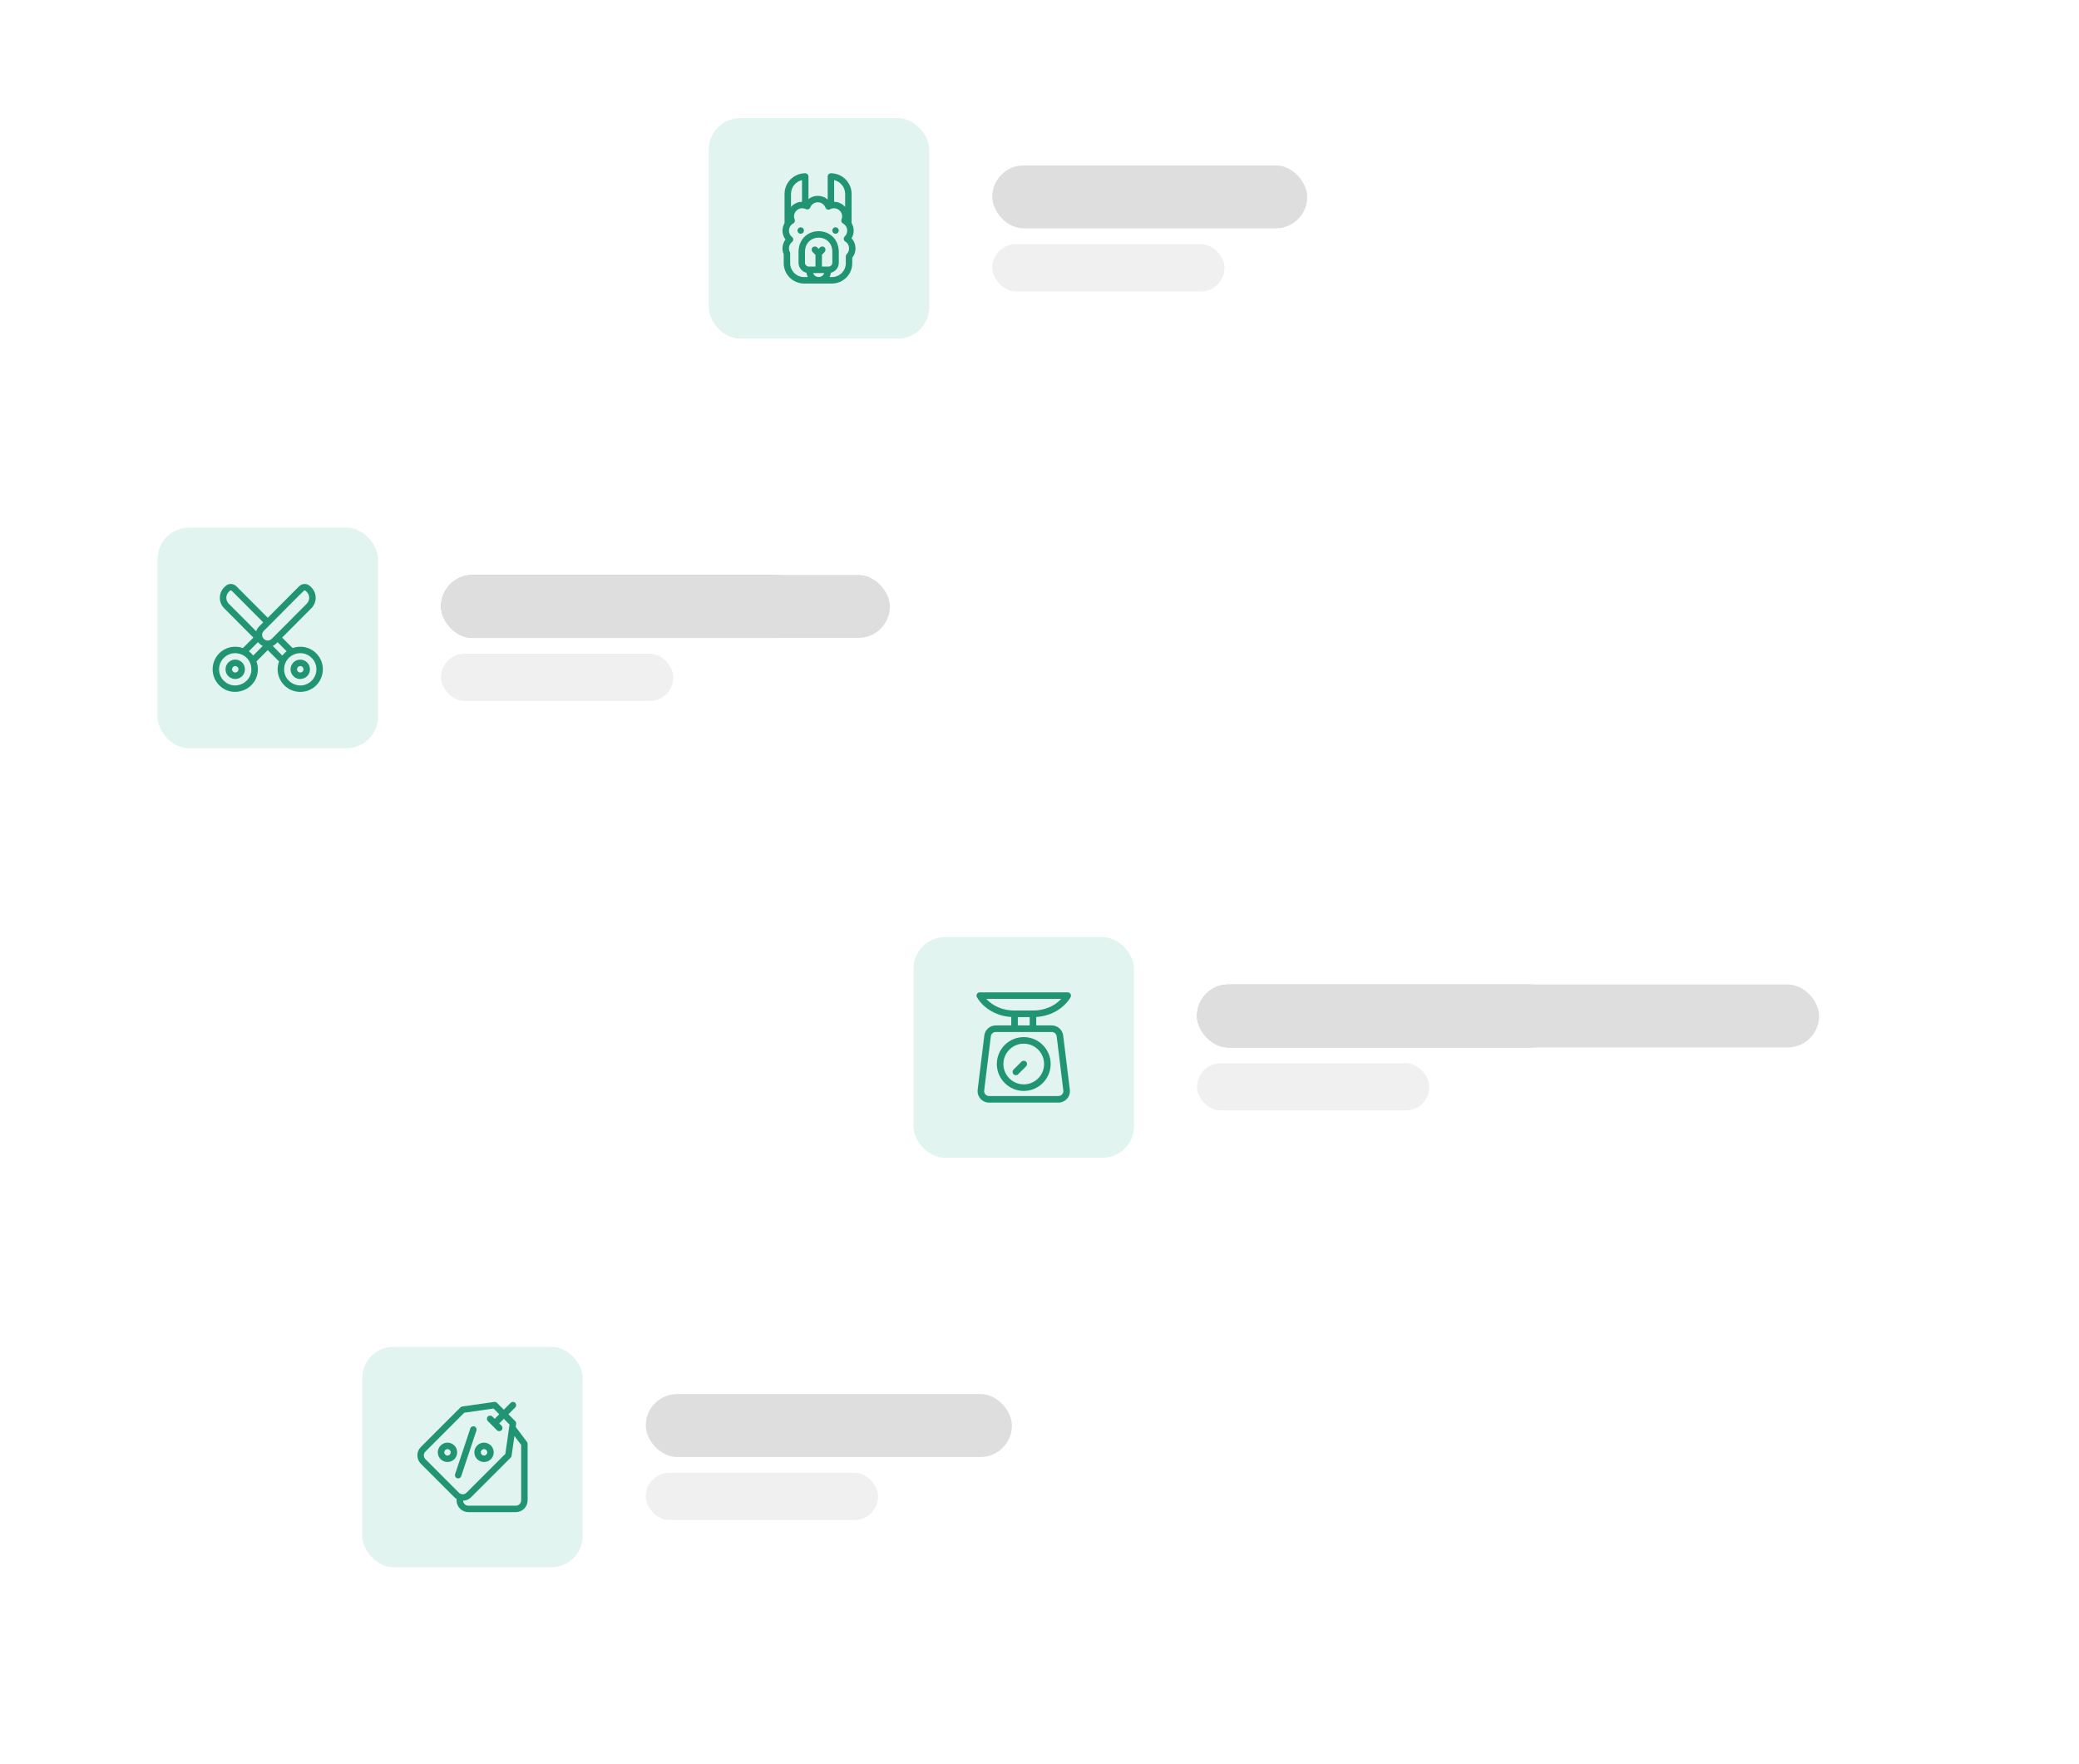 <svg width="528" height="448" viewBox="0 0 528 448" fill="none" xmlns="http://www.w3.org/2000/svg">
<g filter="url(#filter0_dd_852_6084)">
<rect x="220" y="226" width="280" height="80" rx="8" fill="white"/>
</g>
<rect x="232" y="238" width="56" height="56" rx="8" fill="#E1F4EF"/>
<rect x="304" y="250" width="93" height="16" rx="8" fill="#C2C2C2"/>
<rect x="304" y="250" width="158" height="16" rx="8" fill="#DEDEDE"/>
<rect x="304" y="270" width="59" height="12" rx="6" fill="#F0F0F0"/>
<path d="M267.928 256.941C269.611 256.054 270.977 254.781 271.879 253.259C272.032 253.002 272.034 252.682 271.886 252.421C271.738 252.161 271.461 252 271.161 252H248.838C248.538 252 248.261 252.161 248.113 252.421C247.964 252.682 247.967 253.002 248.12 253.259C249.021 254.781 250.388 256.054 252.07 256.941C253.515 257.702 255.145 258.151 256.823 258.257V260.4H252.881C251.407 260.4 250.161 261.503 249.981 262.966L248.297 276.724C248.195 277.553 248.455 278.389 249.009 279.015C249.563 279.641 250.36 280 251.196 280H268.803C269.639 280 270.436 279.641 270.99 279.015C271.545 278.389 271.804 277.554 271.702 276.724L270.018 262.966C269.839 261.503 268.592 260.4 267.118 260.4H263.175V258.257C264.854 258.151 266.483 257.702 267.928 256.941ZM267.118 262.068C267.75 262.068 268.285 262.542 268.362 263.169L270.047 276.926C270.091 277.288 269.982 277.637 269.741 277.909C269.5 278.182 269.167 278.332 268.803 278.332H251.196C250.832 278.332 250.499 278.182 250.258 277.909C250.017 277.637 249.908 277.288 249.953 276.926L251.637 263.169C251.714 262.542 252.249 262.068 252.881 262.068H267.118V262.068ZM258.492 260.4V258.282H261.507V260.4H258.492ZM262.403 256.614H257.595C254.767 256.614 252.172 255.514 250.489 253.668H269.509C267.826 255.514 265.232 256.614 262.403 256.614Z" fill="#219573"/>
<path d="M260 263.364C256.231 263.364 253.165 266.431 253.165 270.2C253.165 273.969 256.231 277.036 260 277.036C263.77 277.036 266.836 273.969 266.836 270.2C266.836 266.431 263.77 263.364 260 263.364ZM260 275.368C257.151 275.368 254.833 273.049 254.833 270.2C254.833 267.351 257.151 265.033 260 265.033C262.85 265.033 265.168 267.351 265.168 270.2C265.168 273.049 262.85 275.368 260 275.368Z" fill="#219573"/>
<path d="M260.59 269.61C260.264 269.284 259.736 269.284 259.41 269.61L257.402 271.619C257.076 271.944 257.076 272.472 257.402 272.798C257.565 272.961 257.778 273.042 257.992 273.042C258.205 273.042 258.419 272.961 258.582 272.798L260.59 270.79C260.916 270.464 260.916 269.936 260.59 269.61Z" fill="#219573"/>
<g filter="url(#filter1_dd_852_6084)">
<rect x="168" y="18" width="280" height="80" rx="8" fill="white"/>
</g>
<rect x="180" y="30" width="56" height="56" rx="8" fill="#E1F4EF"/>
<rect x="252" y="42" width="80" height="16" rx="8" fill="#DEDEDE"/>
<rect x="252" y="62" width="59" height="12" rx="6" fill="#F0F0F0"/>
<g clip-path="url(#clip0_852_6084)">
<path d="M203.356 57.72C202.903 57.72 202.535 58.087 202.535 58.541C202.578 59.629 204.133 59.629 204.176 58.541C204.176 58.087 203.809 57.72 203.356 57.72Z" fill="#219573"/>
<path d="M212.198 57.72C211.745 57.72 211.377 58.087 211.377 58.541C211.421 59.629 212.975 59.629 213.019 58.541C213.019 58.087 212.651 57.72 212.198 57.72Z" fill="#219573"/>
<path d="M216.253 60.515C216.981 59.388 216.987 57.798 216.281 56.661V49.256C216.281 46.358 213.924 44 211.025 44C210.572 44 210.205 44.367 210.205 44.821V50.702C208.901 49.457 206.683 49.4 205.325 50.581V44.821C205.325 44.367 204.957 44 204.504 44C201.606 44 199.248 46.358 199.248 49.256V56.669C198.476 57.915 198.576 59.674 199.493 60.819C198.679 61.849 198.492 63.36 199.039 64.565V66.832C199.039 69.682 201.357 72 204.207 72H211.283C214.132 72 216.451 69.682 216.451 66.832V65.41C217.624 64.032 217.527 61.785 216.253 60.515ZM214.64 49.256V52.561C213.968 51.764 212.966 51.254 211.846 51.243V45.735C213.445 46.108 214.64 47.545 214.64 49.256ZM203.684 45.735V51.243C202.563 51.255 201.561 51.767 200.889 52.567V49.256C200.889 47.545 202.084 46.108 203.684 45.735ZM207.908 69.345C207.92 69.346 207.932 69.346 207.944 69.345H209.323C208.866 70.688 206.961 70.687 206.504 69.345H207.908ZM210.392 67.702H208.746V64.711L209.433 63.97C209.741 63.638 209.722 63.118 209.389 62.81C209.057 62.502 208.538 62.522 208.23 62.854L207.903 63.207L207.528 62.832C207.208 62.511 206.688 62.511 206.368 62.832C206.047 63.152 206.047 63.672 206.368 63.992L207.105 64.729V67.702H205.436C204.887 67.702 204.44 67.255 204.44 66.706V63.8C204.631 59.19 211.198 59.194 211.388 63.8V66.706C211.388 67.255 210.941 67.702 210.392 67.702ZM215.046 64.521C214.894 64.675 214.81 64.882 214.81 65.097V66.832C214.81 68.777 213.228 70.359 211.283 70.359H210.665C210.845 70.027 210.966 69.658 211.016 69.268C212.169 68.987 213.029 67.945 213.029 66.706V63.8C212.747 57.013 203.078 57.018 202.799 63.8V66.706C202.799 67.945 203.658 68.987 204.812 69.268C204.862 69.658 204.983 70.027 205.163 70.359H204.207C202.262 70.359 200.68 68.777 200.68 66.832V64.38C200.68 64.251 200.649 64.124 200.591 64.008C200.145 63.159 200.386 62.048 201.148 61.461C201.557 61.15 201.557 60.489 201.148 60.177C199.993 59.287 200.158 57.428 201.446 56.75C201.813 56.551 201.972 56.107 201.814 55.72C201.105 53.963 202.956 52.255 204.649 53.103C204.855 53.206 205.096 53.219 205.311 53.137C205.527 53.054 205.698 52.885 205.782 52.671C206.473 50.912 208.979 50.95 209.635 52.712C209.718 52.938 209.895 53.115 210.121 53.199C210.346 53.282 210.596 53.262 210.806 53.145C212.503 52.205 214.443 53.921 213.72 55.72C213.562 56.107 213.721 56.551 214.088 56.75C214.364 56.9 214.595 57.108 214.773 57.352C214.785 57.371 214.798 57.389 214.811 57.406C215.37 58.198 215.256 59.379 214.538 60.044C214.357 60.22 214.266 60.468 214.292 60.719C214.318 60.97 214.458 61.195 214.672 61.329C215.779 61.997 215.968 63.617 215.046 64.521Z" fill="#219573"/>
</g>
<g filter="url(#filter2_dd_852_6084)">
<rect x="28" y="122" width="280" height="80" rx="8" fill="white"/>
</g>
<rect x="40" y="134" width="56" height="56" rx="8" fill="#E1F4EF"/>
<rect x="112" y="146" width="93" height="16" rx="8" fill="#C2C2C2"/>
<rect x="112" y="146" width="114" height="16" rx="8" fill="#DEDEDE"/>
<rect x="112" y="166" width="59" height="12" rx="6" fill="#F0F0F0"/>
<g clip-path="url(#clip1_852_6084)">
<path d="M80.318 165.905C78.695 164.282 76.334 163.836 74.304 164.566L71.649 161.914C76.4 157.14 73.677 159.855 79.07 154.462C80.534 153 80.535 150.624 79.071 149.161C78.72 148.8 78.255 148.295 77.378 148.295C76.845 148.295 76.343 148.503 75.965 148.881C75.597 149.249 68.231 156.648 68 156.88C67.65 156.527 60.344 149.189 60.035 148.88C59.658 148.503 59.156 148.295 58.623 148.295C57.83 148.295 57.39 148.687 56.93 149.161C55.467 150.623 55.466 152.999 56.93 154.462C62.324 159.856 59.6 157.14 64.351 161.914L61.697 164.566C59.668 163.835 57.306 164.281 55.683 165.905C53.439 168.15 53.439 171.78 55.683 174.025C59.257 177.6 65.485 175.106 65.485 169.965C65.485 169.271 65.362 168.596 65.128 167.964L68 165.092L70.873 167.964C69.482 171.709 72.251 175.704 76.257 175.704C76.993 175.704 77.728 175.564 78.419 175.285C82.206 173.752 83.233 168.822 80.318 165.905ZM77.378 149.936C77.526 149.936 77.602 150.001 77.765 150.176C77.901 150.321 78.527 150.826 78.527 151.811C78.527 152.375 78.308 152.904 77.911 153.301C71.498 159.714 74.637 156.6 68.987 162.251C68.271 162.967 67.144 162.688 66.723 161.864C66.453 161.337 66.538 160.673 66.977 160.232C77.877 149.285 77.158 149.936 77.378 149.936ZM58.09 153.301C57.277 152.489 57.266 151.17 58.066 150.344C58.298 150.143 58.388 149.936 58.623 149.936C58.719 149.936 58.806 149.972 58.874 150.04C59.103 150.269 66.674 157.873 66.843 158.042L65.815 159.074C65.459 159.432 65.21 159.857 65.069 160.31C60.954 156.172 63.188 158.4 58.09 153.301ZM56.843 172.865C55.24 171.263 55.24 168.668 56.843 167.065C59.189 164.718 63.257 165.996 63.791 169.3C64.433 173.231 59.64 175.663 56.843 172.865ZM64.3 166.471C63.986 166.062 63.616 165.694 63.202 165.381L65.509 163.077C65.901 163.473 66.176 163.779 66.739 164.034L64.3 166.471ZM69.262 164.034C69.834 163.775 70.114 163.457 70.492 163.077L72.799 165.382C72.385 165.694 72.015 166.061 71.7 166.471L69.262 164.034ZM79.157 172.865C76.364 175.66 71.567 173.236 72.21 169.3C72.741 166.011 76.803 164.711 79.157 167.065C80.759 168.666 80.762 171.262 79.157 172.865Z" fill="#219573"/>
<path d="M76.257 167.504C74.071 167.504 72.969 170.157 74.517 171.705C76.071 173.259 78.718 172.139 78.718 169.965C78.718 168.611 77.623 167.504 76.257 167.504ZM76.257 170.785C75.529 170.785 75.161 169.9 75.677 169.385C75.995 169.067 76.514 169.063 76.837 169.385C77.354 169.903 76.983 170.785 76.257 170.785Z" fill="#219573"/>
<path d="M61.021 167.86C59.392 166.868 57.283 168.044 57.283 169.965C57.283 172.167 59.949 173.24 61.483 171.705C62.613 170.575 62.381 168.686 61.021 167.86ZM59.163 170.545C58.548 169.929 59.203 168.878 60.04 169.2C60.254 169.282 60.426 169.455 60.508 169.668C60.828 170.499 59.785 171.165 59.163 170.545Z" fill="#219573"/>
</g>
<g filter="url(#filter3_dd_852_6084)">
<rect x="80" y="330" width="280" height="80" rx="8" fill="white"/>
</g>
<rect x="92" y="342" width="56" height="56" rx="8" fill="#E1F4EF"/>
<rect x="164" y="354" width="93" height="16" rx="8" fill="#DEDEDE"/>
<rect x="164" y="374" width="59" height="12" rx="6" fill="#F0F0F0"/>
<g clip-path="url(#clip2_852_6084)">
<path d="M117.132 374.868L120.999 363.267C121.143 362.837 120.91 362.372 120.481 362.229C120.051 362.086 119.586 362.318 119.443 362.748L115.576 374.349C115.433 374.779 115.665 375.243 116.095 375.387C116.181 375.415 116.268 375.429 116.354 375.429C116.698 375.429 117.018 375.212 117.132 374.868Z" fill="#219573"/>
<path d="M122.928 371.269C124.285 371.269 125.389 370.165 125.389 368.808C125.389 367.451 124.285 366.347 122.928 366.347C121.571 366.347 120.467 367.451 120.467 368.808C120.467 370.165 121.571 371.269 122.928 371.269ZM122.928 367.988C123.38 367.988 123.748 368.356 123.748 368.808C123.748 369.26 123.38 369.628 122.928 369.628C122.475 369.628 122.107 369.26 122.107 368.808C122.107 368.356 122.475 367.988 122.928 367.988Z" fill="#219573"/>
<path d="M113.647 366.347C112.29 366.347 111.186 367.451 111.186 368.808C111.186 370.165 112.29 371.269 113.647 371.269C115.004 371.269 116.108 370.165 116.108 368.808C116.108 367.451 115.004 366.347 113.647 366.347ZM113.647 369.628C113.195 369.628 112.827 369.26 112.827 368.808C112.827 368.356 113.195 367.988 113.647 367.988C114.099 367.988 114.467 368.356 114.467 368.808C114.467 369.26 114.099 369.628 113.647 369.628Z" fill="#219573"/>
<path d="M133.836 366.172L130.976 362.358L131.087 361.577C131.124 361.321 131.038 361.063 130.855 360.881L129.115 359.141L130.855 357.401C131.176 357.08 131.176 356.561 130.855 356.24C130.535 355.92 130.016 355.92 129.695 356.24L127.955 357.981L126.215 356.24C126.033 356.058 125.775 355.972 125.519 356.008L117.398 357.169C117.223 357.194 117.06 357.275 116.934 357.401L106.88 367.455C105.707 368.627 105.707 370.536 106.88 371.708L115.387 380.216C115.561 380.39 115.752 380.537 115.954 380.66V380.992C115.954 382.651 117.303 384 118.961 384H130.993C132.651 384 134 382.651 134 380.992V366.664C134 366.487 133.943 366.314 133.836 366.172ZM108.04 370.548C107.507 370.015 107.507 369.148 108.04 368.615L117.901 358.754L125.345 357.691L126.795 359.141L125.635 360.301L125.055 359.721C124.735 359.4 124.215 359.4 123.895 359.721C123.574 360.041 123.574 360.561 123.895 360.881L126.215 363.201C126.375 363.361 126.585 363.441 126.795 363.441C127.005 363.441 127.215 363.361 127.375 363.201C127.695 362.881 127.695 362.361 127.375 362.041L126.795 361.461L127.955 360.301L129.405 361.751L128.342 369.195L118.481 379.056C118.223 379.314 117.879 379.456 117.514 379.456C117.149 379.456 116.806 379.314 116.548 379.056L108.04 370.548ZM132.36 380.992C132.36 381.746 131.747 382.36 130.993 382.36H118.961C118.242 382.36 117.65 381.8 117.598 381.093C118.34 381.073 119.076 380.781 119.641 380.216L129.695 370.162C129.821 370.036 129.902 369.873 129.927 369.698L130.648 364.655L132.36 366.938V380.992Z" fill="#219573"/>
</g>
<defs>
<filter id="filter0_dd_852_6084" x="192" y="208" width="336" height="136" filterUnits="userSpaceOnUse" color-interpolation-filters="sRGB">
<feFlood flood-opacity="0" result="BackgroundImageFix"/>
<feColorMatrix in="SourceAlpha" type="matrix" values="0 0 0 0 0 0 0 0 0 0 0 0 0 0 0 0 0 0 127 0" result="hardAlpha"/>
<feMorphology radius="4" operator="erode" in="SourceAlpha" result="effect1_dropShadow_852_6084"/>
<feOffset dy="10"/>
<feGaussianBlur stdDeviation="16"/>
<feColorMatrix type="matrix" values="0 0 0 0 0 0 0 0 0 0.061 0 0 0 0 0.208 0 0 0 0.1 0"/>
<feBlend mode="normal" in2="BackgroundImageFix" result="effect1_dropShadow_852_6084"/>
<feColorMatrix in="SourceAlpha" type="matrix" values="0 0 0 0 0 0 0 0 0 0 0 0 0 0 0 0 0 0 127 0" result="hardAlpha"/>
<feMorphology radius="6" operator="erode" in="SourceAlpha" result="effect2_dropShadow_852_6084"/>
<feOffset dy="6"/>
<feGaussianBlur stdDeviation="7"/>
<feColorMatrix type="matrix" values="0 0 0 0 0 0 0 0 0 0.294 0 0 0 0 1 0 0 0 0.12 0"/>
<feBlend mode="normal" in2="effect1_dropShadow_852_6084" result="effect2_dropShadow_852_6084"/>
<feBlend mode="normal" in="SourceGraphic" in2="effect2_dropShadow_852_6084" result="shape"/>
</filter>
<filter id="filter1_dd_852_6084" x="140" y="0" width="336" height="136" filterUnits="userSpaceOnUse" color-interpolation-filters="sRGB">
<feFlood flood-opacity="0" result="BackgroundImageFix"/>
<feColorMatrix in="SourceAlpha" type="matrix" values="0 0 0 0 0 0 0 0 0 0 0 0 0 0 0 0 0 0 127 0" result="hardAlpha"/>
<feMorphology radius="4" operator="erode" in="SourceAlpha" result="effect1_dropShadow_852_6084"/>
<feOffset dy="10"/>
<feGaussianBlur stdDeviation="16"/>
<feColorMatrix type="matrix" values="0 0 0 0 0 0 0 0 0 0.061 0 0 0 0 0.208 0 0 0 0.1 0"/>
<feBlend mode="normal" in2="BackgroundImageFix" result="effect1_dropShadow_852_6084"/>
<feColorMatrix in="SourceAlpha" type="matrix" values="0 0 0 0 0 0 0 0 0 0 0 0 0 0 0 0 0 0 127 0" result="hardAlpha"/>
<feMorphology radius="6" operator="erode" in="SourceAlpha" result="effect2_dropShadow_852_6084"/>
<feOffset dy="6"/>
<feGaussianBlur stdDeviation="7"/>
<feColorMatrix type="matrix" values="0 0 0 0 0 0 0 0 0 0.294 0 0 0 0 1 0 0 0 0.12 0"/>
<feBlend mode="normal" in2="effect1_dropShadow_852_6084" result="effect2_dropShadow_852_6084"/>
<feBlend mode="normal" in="SourceGraphic" in2="effect2_dropShadow_852_6084" result="shape"/>
</filter>
<filter id="filter2_dd_852_6084" x="0" y="104" width="336" height="136" filterUnits="userSpaceOnUse" color-interpolation-filters="sRGB">
<feFlood flood-opacity="0" result="BackgroundImageFix"/>
<feColorMatrix in="SourceAlpha" type="matrix" values="0 0 0 0 0 0 0 0 0 0 0 0 0 0 0 0 0 0 127 0" result="hardAlpha"/>
<feMorphology radius="4" operator="erode" in="SourceAlpha" result="effect1_dropShadow_852_6084"/>
<feOffset dy="10"/>
<feGaussianBlur stdDeviation="16"/>
<feColorMatrix type="matrix" values="0 0 0 0 0 0 0 0 0 0.061 0 0 0 0 0.208 0 0 0 0.1 0"/>
<feBlend mode="normal" in2="BackgroundImageFix" result="effect1_dropShadow_852_6084"/>
<feColorMatrix in="SourceAlpha" type="matrix" values="0 0 0 0 0 0 0 0 0 0 0 0 0 0 0 0 0 0 127 0" result="hardAlpha"/>
<feMorphology radius="6" operator="erode" in="SourceAlpha" result="effect2_dropShadow_852_6084"/>
<feOffset dy="6"/>
<feGaussianBlur stdDeviation="7"/>
<feColorMatrix type="matrix" values="0 0 0 0 0 0 0 0 0 0.294 0 0 0 0 1 0 0 0 0.12 0"/>
<feBlend mode="normal" in2="effect1_dropShadow_852_6084" result="effect2_dropShadow_852_6084"/>
<feBlend mode="normal" in="SourceGraphic" in2="effect2_dropShadow_852_6084" result="shape"/>
</filter>
<filter id="filter3_dd_852_6084" x="52" y="312" width="336" height="136" filterUnits="userSpaceOnUse" color-interpolation-filters="sRGB">
<feFlood flood-opacity="0" result="BackgroundImageFix"/>
<feColorMatrix in="SourceAlpha" type="matrix" values="0 0 0 0 0 0 0 0 0 0 0 0 0 0 0 0 0 0 127 0" result="hardAlpha"/>
<feMorphology radius="4" operator="erode" in="SourceAlpha" result="effect1_dropShadow_852_6084"/>
<feOffset dy="10"/>
<feGaussianBlur stdDeviation="16"/>
<feColorMatrix type="matrix" values="0 0 0 0 0 0 0 0 0 0.061 0 0 0 0 0.208 0 0 0 0.1 0"/>
<feBlend mode="normal" in2="BackgroundImageFix" result="effect1_dropShadow_852_6084"/>
<feColorMatrix in="SourceAlpha" type="matrix" values="0 0 0 0 0 0 0 0 0 0 0 0 0 0 0 0 0 0 127 0" result="hardAlpha"/>
<feMorphology radius="6" operator="erode" in="SourceAlpha" result="effect2_dropShadow_852_6084"/>
<feOffset dy="6"/>
<feGaussianBlur stdDeviation="7"/>
<feColorMatrix type="matrix" values="0 0 0 0 0 0 0 0 0 0.294 0 0 0 0 1 0 0 0 0.12 0"/>
<feBlend mode="normal" in2="effect1_dropShadow_852_6084" result="effect2_dropShadow_852_6084"/>
<feBlend mode="normal" in="SourceGraphic" in2="effect2_dropShadow_852_6084" result="shape"/>
</filter>
<clipPath id="clip0_852_6084">
<rect width="28" height="28" fill="white" transform="translate(194 44)"/>
</clipPath>
<clipPath id="clip1_852_6084">
<rect width="28" height="28" fill="white" transform="translate(54 148)"/>
</clipPath>
<clipPath id="clip2_852_6084">
<rect width="28" height="28" fill="white" transform="translate(106 356)"/>
</clipPath>
</defs>
</svg>
